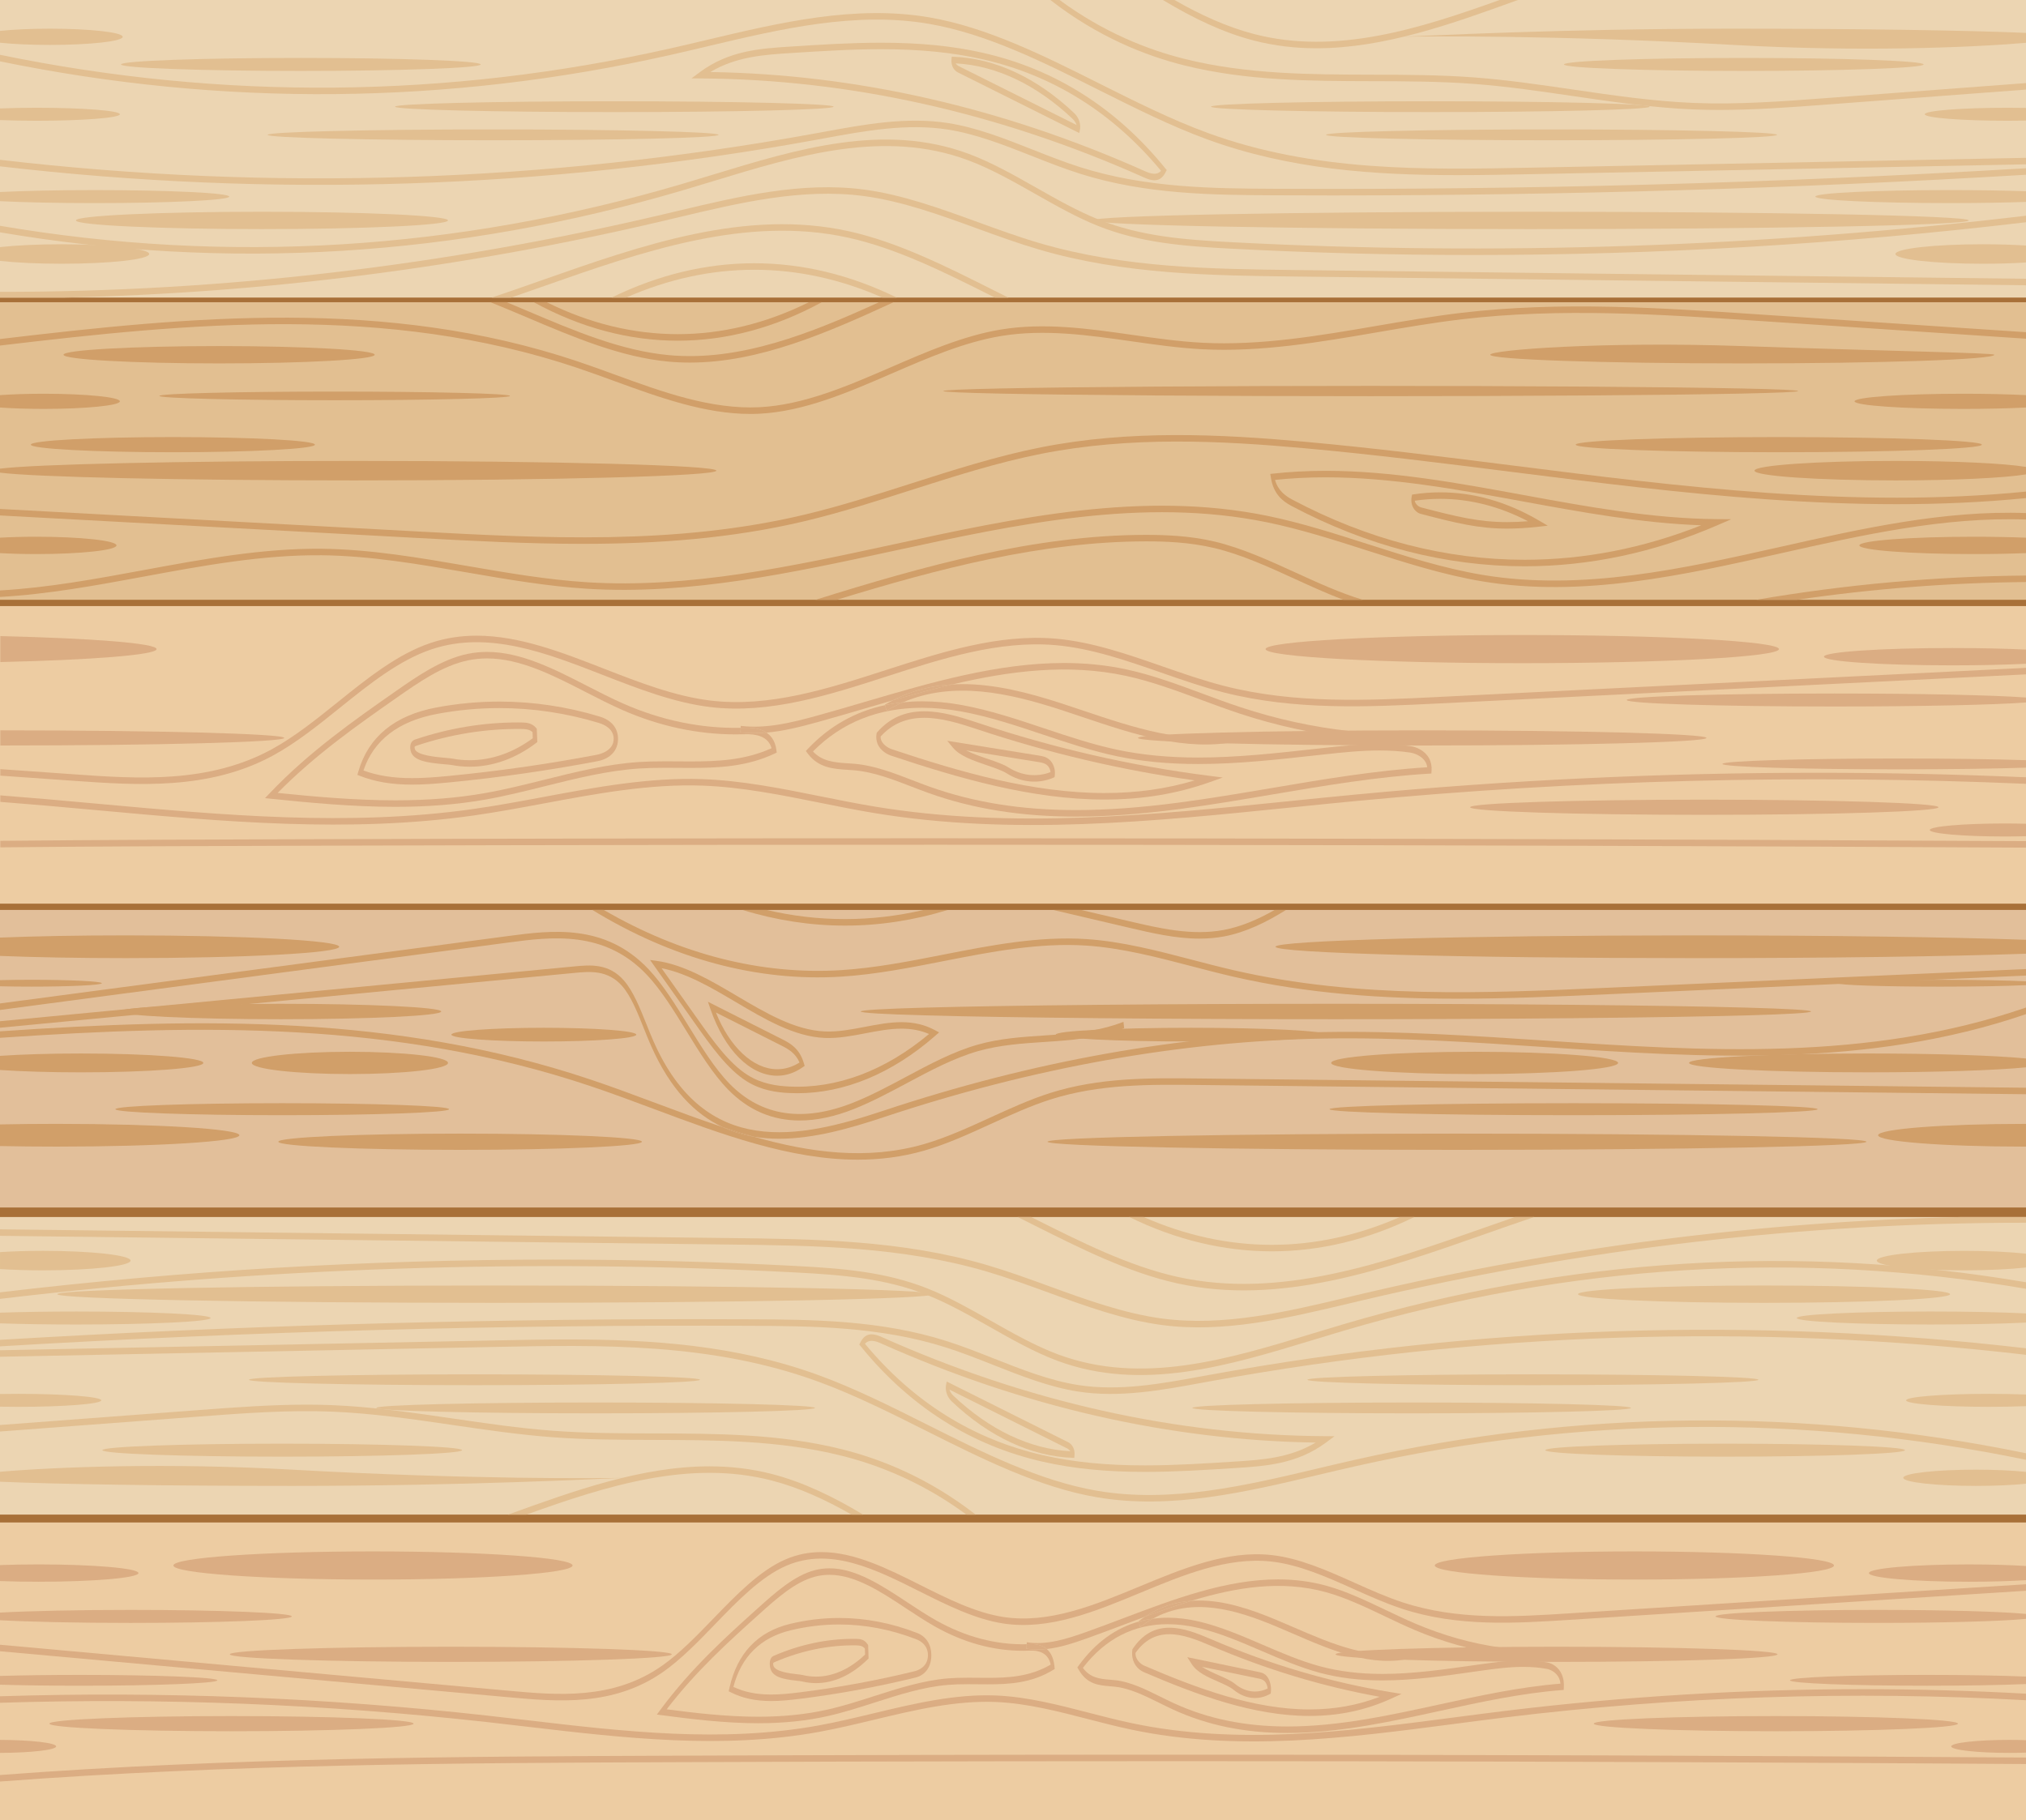 <?xml version="1.0" encoding="UTF-8"?>
<svg id="BACKGROUND" xmlns="http://www.w3.org/2000/svg" viewBox="0 0 2498.02 2244.28">
  <defs>
    <style>
      .cls-1 {
        fill: #edcca2;
      }

      .cls-1, .cls-2, .cls-3, .cls-4, .cls-5, .cls-6, .cls-7 {
        stroke-width: 0px;
      }

      .cls-2 {
        fill: #d19f69;
      }

      .cls-3 {
        fill: #a87038;
      }

      .cls-4 {
        fill: #e2bf9a;
      }

      .cls-5 {
        fill: #dbad83;
      }

      .cls-6 {
        fill: #e2bf91;
      }

      .cls-7 {
        fill: #ecd5b2;
      }
    </style>
  </defs>
  <rect class="cls-3" y="0" width="2498.02" height="2180.22"/>
  <g>
    <g>
      <rect class="cls-6" y="372.66" width="2498.02" height="366.94"/>
      <g>
        <g>
          <path class="cls-2" d="M147.82,494.87c0-5.16-42.01-9.35-93.84-9.35-20.1,0-38.71.63-53.98,1.7v15.29c15.27,1.07,33.88,1.7,53.98,1.7,51.83,0,93.84-4.19,93.84-9.35Z"/>
          <path class="cls-2" d="M462.02,437.43c0-5.9-85.9-10.69-191.86-10.69s-191.86,4.78-191.86,10.69,85.9,10.69,191.86,10.69,191.86-4.78,191.86-10.69Z"/>
          <path class="cls-2" d="M412.66,482.85c-119.4,0-216.18,2.39-216.18,5.34s96.79,5.34,216.18,5.34,216.18-2.39,216.18-5.34-96.79-5.34-216.18-5.34Z"/>
          <path class="cls-2" d="M213.16,538.95c-96.74,0-175.17,4.19-175.17,9.35s78.43,9.35,175.17,9.35,175.17-4.19,175.17-9.35-78.43-9.35-175.17-9.35Z"/>
          <path class="cls-2" d="M143.65,672.53c0-5.9-44.19-10.69-98.71-10.69-16.19,0-31.46.42-44.94,1.17v19.03c13.48.75,28.75,1.17,44.94,1.17,54.52,0,98.71-4.78,98.71-10.69Z"/>
          <path class="cls-2" d="M883.26,580.36c0-6.64-199.8-12.02-446.27-12.02C221.68,568.34,41.99,572.45,0,577.91v4.9c41.99,5.46,221.68,9.57,436.99,9.57,246.47,0,446.27-5.38,446.27-12.02Z"/>
          <path class="cls-2" d="M2286.6,494.87c0,5.16,60.06,9.35,134.15,9.35,28.78,0,55.42-.63,77.27-1.71v-15.28c-21.85-1.08-48.49-1.71-77.27-1.71-74.09,0-134.15,4.19-134.15,9.35Z"/>
          <path class="cls-2" d="M2148.2,448.12c171.63,0,310.99-4.8,310.76-10.69-.09-2.37-139.29-4.71-310.76-10.69-171.59-5.98-310.76,4.78-310.76,10.69s139.13,10.69,310.76,10.69Z"/>
          <ellipse class="cls-2" cx="1690.08" cy="482.18" rx="526.96" ry="6.34"/>
          <path class="cls-2" d="M2443.6,548.3c0-5.16-112.11-9.35-250.41-9.35s-250.41,4.19-250.41,9.35,112.11,9.35,250.41,9.35,250.41-4.19,250.41-9.35Z"/>
          <path class="cls-2" d="M2292.56,672.53c0,5.9,63.17,10.69,141.11,10.69,23.19,0,45.05-.43,64.35-1.18v-19.02c-19.3-.75-41.16-1.18-64.35-1.18-77.93,0-141.11,4.78-141.11,10.69Z"/>
          <path class="cls-2" d="M2163.26,580.36c0,6.64,77.88,12.02,173.96,12.02,72.55,0,134.7-3.07,160.8-7.43v-9.18c-26.1-4.36-88.25-7.43-160.8-7.43-96.07,0-173.96,5.38-173.96,12.02Z"/>
        </g>
        <g>
          <path class="cls-2" d="M718.71,670.61c91.18,0,182.86-6.45,273.37-27.95,43.99-10.45,88.45-24.66,131.44-38.4,52.47-16.77,106.73-34.11,160.5-44.72,110.04-21.72,220.7-16.14,323.89-6.87,85.1,7.64,171.7,18.58,255.45,29.16,208.32,26.31,422.62,53.37,634.65,32.37v-8.02c-211.87,21.02-426.11-6.03-634.38-32.34-83.77-10.58-170.39-21.52-255.53-29.17-103.36-9.27-214.2-14.86-324.51,6.91-53.9,10.64-108.23,28-160.76,44.79-42.95,13.73-87.36,27.92-131.27,38.35-158.97,37.76-321.68,28.99-479.03,20.5L0,627.58v8.02l512.42,27.63c68.01,3.67,137.01,7.39,206.29,7.39Z"/>
          <path class="cls-2" d="M2498.02,709.7c-110.89.97-222.07,10.98-332.56,29.9h50.28c93.9-13.77,188.19-21.06,282.27-21.88v-8.02Z"/>
          <path class="cls-2" d="M397.08,684.69c59.75.67,120.33,11.12,178.92,21.22,48.48,8.36,98.6,17,148.08,20.08,126,7.87,253.85-19.86,377.48-46.66,151.21-32.78,307.55-66.68,460.86-35.24,41.08,8.43,82.57,21.7,122.7,34.54,46.64,14.92,94.88,30.35,142.81,38.29,122.92,20.35,247.92-7.73,368.8-34.88,98.85-22.2,200.45-45.01,301.3-41.4v-8.01c-101.09-3.61-202.81,19.22-301.78,41.45-120.68,27.11-245.47,55.14-367.96,34.86-47.77-7.91-95.92-23.31-142.48-38.21-40.18-12.86-81.74-26.15-122.94-34.6-153.76-31.54-310.34,2.41-461.77,35.24-123.48,26.77-251.17,54.46-376.87,46.62-49.35-3.08-99.42-11.71-147.84-20.06-58.67-10.11-119.34-20.57-179.27-21.25-73.4-.79-148,12.97-220.13,26.32C118.72,713.77,59.39,724.73,0,728.08v8.01c59.55-3.35,119.01-14.32,177.38-25.12,72.02-13.33,146.51-27.06,219.7-26.28Z"/>
          <path class="cls-2" d="M711.08,453.41c15.51,5.2,31.3,10.96,46.56,16.52,54.68,19.93,111.11,40.5,167.58,40.5,3.8,0,7.59-.09,11.39-.29,55.05-2.79,109.69-26.49,162.54-49.41,44.05-19.1,89.6-38.86,135.14-46.39,53.39-8.82,107.88-1.05,160.59,6.47,28.75,4.1,58.48,8.35,87.76,9.86,71.82,3.73,144.59-8.76,214.96-20.83,34.37-5.9,69.91-11.99,104.89-16.13,121.14-14.3,244.48-6.09,363.77,1.85l331.77,22.09v-8.02l-331.62-22.08c-119.39-7.95-242.83-16.16-364.17-1.84-35.03,4.14-70.6,10.24-105,16.14-70.25,12.05-142.89,24.51-214.47,20.81-29.18-1.51-58.86-5.75-87.56-9.84-52.87-7.54-107.53-15.34-161.25-6.46-45.82,7.57-91.51,27.39-135.7,46.55-52.65,22.83-107.1,46.45-161.73,49.21-59.83,3.01-119.94-18.88-178.09-40.08-15.28-5.57-31.08-11.33-46.62-16.54C476.29,366.5,234.69,390.22,0,418.07v8.03c234.53-27.83,475.95-51.57,711.08,27.31Z"/>
          <path class="cls-2" d="M1497.93,667.89c-31.26-7.46-62.14-8.33-85.58-8.34-136.62.2-273.41,38.35-406.75,80.05h26.19c125.08-38.44,252.95-71.85,380.57-72.04,23.24-.06,54.03.87,85.06,8.28,33.31,7.95,66.89,23.3,99.36,38.15,19.65,8.98,39.53,18.07,59.57,25.61h23.88c-27.78-8.41-55.35-21-82.49-33.41-32.59-14.89-66.28-30.3-99.81-38.3Z"/>
          <path class="cls-2" d="M1592.66,624.02c93.1,49.27,189.75,74.25,287.27,74.25h.02c79.88,0,159.53-16.9,236.72-50.24l17.98-7.76-18.43-.15c-79.46-.66-160.11-15.46-238.11-29.77-79.78-14.64-162.29-29.78-243.53-29.78-22.64,0-44.74,1.19-65.68,3.53l-2.67.3.8,4.9c3.32,20.4,14.82,29,25.63,34.72ZM1634.59,588.58c81.05,0,163.45,15.12,243.14,29.74,72.02,13.22,146.29,26.84,219.89,29.4-71.21,28.23-144.33,42.53-217.67,42.53h-.02c-97.15,0-193.43-24.89-286.16-73.96-8.72-4.62-17.92-11.14-21.68-24.51,19.98-2.12,40.99-3.2,62.5-3.2Z"/>
          <path class="cls-2" d="M1751.61,633.62c44.64,11.63,71.61,18.21,106.83,18.21h0c11.78,0,24.29-.76,38.27-2.31l11.68-1.3-11.19-6.54c-39.29-22.95-80.11-34.58-121.33-34.58-11.15,0-22.42.87-33.5,2.6l-1.28.2-.48,2.29c-.74,3.5-.61,7.06.37,10.3,1.89,6.26,6.7,10.1,10.63,11.12ZM1775.87,615.12c36.63,0,72.93,9.28,108.11,27.6-9.03.73-17.46,1.09-25.54,1.09h0c-34.95,0-61.8-6.55-106.27-18.14-3.29-.86-6.62-4.02-7.58-7.2-.11-.35-.18-.69-.23-1.03,10.43-1.54,21.02-2.32,31.51-2.32Z"/>
          <path class="cls-2" d="M824.21,445.9c8.79.81,17.56,1.2,26.33,1.2,85.35,0,169.47-36.71,251.25-74.44h-17.96c-84.58,38.55-171.52,73.38-259.42,65.24-58.42-5.4-116.68-30.12-173.02-54.02-8.82-3.74-17.72-7.5-26.65-11.21h-20.06c15.4,6.16,30.7,12.63,45.81,19.04,56.51,23.98,114.94,48.77,173.72,54.2Z"/>
          <path class="cls-2" d="M1013.22,372.66h-15.89c-105.7,52.44-217.45,52.6-323.28,0h-15.93c57.89,31.64,117.72,47.44,177.54,47.44s119.7-15.88,177.56-47.44Z"/>
        </g>
      </g>
    </g>
    <g>
      <rect class="cls-7" y="0" width="2498.02" height="366.94"/>
      <g>
        <path class="cls-6" d="M592.7,79.45c0-4.43-99.28-8.01-221.75-8.01s-221.75,3.59-221.75,8.01,99.28,8.01,221.75,8.01,221.75-3.59,221.75-8.01Z"/>
        <path class="cls-6" d="M757.44,124.87c-149.34,0-270.4,2.99-270.4,6.68s121.06,6.68,270.4,6.68,270.4-2.99,270.4-6.68-121.06-6.68-270.4-6.68Z"/>
        <path class="cls-6" d="M147.82,140.89c0-4.43-45.75-8.01-102.18-8.01-16.41,0-31.9.3-45.63.84v14.34c13.74.54,29.23.84,45.63.84,56.43,0,102.18-3.59,102.18-8.01Z"/>
        <path class="cls-6" d="M282.67,242.41c0-4.43-74.07-8.01-165.44-8.01C71.42,234.4,29.96,235.3,0,236.76v11.31c29.96,1.46,71.42,2.36,117.23,2.36,91.37,0,165.44-3.59,165.44-8.01Z"/>
        <path class="cls-6" d="M183.96,313.21c0-6.64-48.24-12.02-107.74-12.02-29.77,0-56.72,1.35-76.22,3.52v16.99c19.5,2.18,46.45,3.52,76.22,3.52,59.51,0,107.74-5.38,107.74-12.02Z"/>
        <path class="cls-6" d="M322.99,261.11c-126.69,0-229.39,4.78-229.39,10.69s102.7,10.69,229.39,10.69,229.39-4.78,229.39-10.69-102.7-10.69-229.39-10.69Z"/>
        <path class="cls-6" d="M329.94,166.27c0,3.69,124.49,6.68,278.05,6.68s278.05-2.99,278.05-6.68-124.49-6.68-278.05-6.68-278.05,2.99-278.05,6.68Z"/>
        <path class="cls-6" d="M151.29,45.39c0-5.53-40.15-10.02-89.67-10.02C37.75,35.37,16.07,36.41,0,38.11v14.55c16.07,1.7,37.75,2.74,61.62,2.74,49.52,0,89.67-4.49,89.67-10.02Z"/>
        <path class="cls-6" d="M2150.05,87.46c122.47,0,221.75-3.59,221.75-8.01s-99.28-8.01-221.75-8.01-221.75,3.59-221.75,8.01,99.28,8.01,221.75,8.01Z"/>
        <path class="cls-6" d="M1763.56,138.22c149.34,0,270.4-2.99,270.4-6.68s-121.06-6.68-270.4-6.68-270.4,2.99-270.4,6.68,121.06,6.68,270.4,6.68Z"/>
        <path class="cls-6" d="M2373.19,140.89c0,4.43,45.75,8.01,102.18,8.01,7.79,0,15.36-.07,22.65-.2v-15.63c-7.29-.13-14.86-.2-22.65-.2-56.43,0-102.18,3.59-102.18,8.01Z"/>
        <path class="cls-6" d="M2238.33,242.41c0,4.43,74.07,8.01,165.44,8.01,35.03,0,67.5-.53,94.25-1.43v-13.17c-26.75-.9-59.21-1.43-94.25-1.43-91.37,0-165.44,3.59-165.44,8.01Z"/>
        <path class="cls-6" d="M2337.04,313.21c0,6.64,48.24,12.02,107.74,12.02,19.37,0,37.53-.57,53.23-1.57v-20.9c-15.71-1-33.86-1.57-53.23-1.57-59.51,0-107.74,5.38-107.74,12.02Z"/>
        <path class="cls-6" d="M1887.29,261.11c-298.3,0-540.11,4.78-540.11,10.69s241.82,10.69,540.11,10.69,540.11-4.78,540.11-10.69-241.82-10.69-540.11-10.69Z"/>
        <path class="cls-6" d="M1634.96,166.27c0,3.69,124.49,6.68,278.05,6.68s278.05-2.99,278.05-6.68-124.49-6.68-278.05-6.68-278.05,2.99-278.05,6.68Z"/>
        <path class="cls-6" d="M1725.92,45.39c.71,0,1.91-.04,3.52-.09-3.02.06-4.26.1-3.52.09Z"/>
        <path class="cls-6" d="M1729.44,45.29c26.15-.49,188.32-2.29,408.04,10.11,154.18,8.7,290.1,3.39,360.53-2.6v-12.25c-70.09-3.09-205.26-5.18-360.53-5.18-215.06,0-379.73,8.92-408.04,9.93Z"/>
      </g>
      <g>
        <path class="cls-6" d="M826.13,67.86c15.59-3.51,31.46-7.27,46.8-10.91,89.38-21.19,181.81-43.1,272.55-27.54,71.07,12.19,141.47,47.49,209.54,81.63,43.6,21.86,88.68,44.47,133.62,60.88,101.78,37.16,206.08,44.03,308.92,44.03,30.44,0,60.76-.6,90.84-1.2l609.62-12.12v-8.02l-609.66,12.12c-131.48,2.61-267.44,5.32-398.93-42.69-44.81-16.36-89.82-38.93-133.35-60.76-68.24-34.22-138.81-69.61-210.23-81.86-91.18-15.64-183.83,6.33-273.43,27.57-15.34,3.64-31.2,7.4-46.78,10.9C551.74,121.53,274.2,124.05,0,67.57v8.06c274.37,56.44,552.07,53.89,826.13-7.77Z"/>
        <path class="cls-6" d="M1691.22,100.09c41.42.11,84.25.22,126.27,3.39,40.63,3.07,81.88,9.1,121.77,14.94,48.88,7.15,99.43,14.55,149.3,16.55,10.4.42,20.82.6,31.26.6,44.15,0,88.53-3.33,131.72-6.58l246.48-18.53v-8.02l-246.64,18.54c-53.34,4.01-108.5,8.14-162.73,5.97-49.75-2-100.24-9.39-149.07-16.53-39.93-5.84-81.22-11.88-121.93-14.95-42.09-3.18-84.97-3.29-126.42-3.39-75.77-.19-154.13-.39-230.42-19.37-45.9-11.42-100.32-32.93-154.35-72.7h-11.37c57.61,44.87,116.22,68.47,165.19,80.65,76.55,19.04,155.04,19.24,230.95,19.44Z"/>
        <path class="cls-6" d="M1623.26,59.51c83.35,0,166.85-29.98,248.27-59.51h-22.58c-99.45,35.71-201.66,68.07-302.33,42.07-33.43-8.63-66.24-23.61-98.52-42.07h-14.28c36.66,22.08,74.02,40.14,112.24,50.01,25.67,6.63,51.43,9.5,77.2,9.5Z"/>
        <path class="cls-6" d="M836.71,267.91c74.82-17.81,152.18-36.22,228.3-26.17,46.91,6.2,93.99,23.33,139.52,39.9,24.98,9.09,50.81,18.49,76.35,26,104.91,30.83,212.63,32.12,316.81,33.36l900.33,10.77v-8.01l-900.31-10.77c-104.03-1.24-211.59-2.53-316.2-33.27-25.47-7.48-51.27-16.87-76.21-25.95-45.65-16.61-92.85-33.8-140.01-40.02-76.51-10.1-154.08,8.36-229.09,26.21-6.57,1.56-13.13,3.12-19.69,4.67C546.44,328.16,272.83,360.01,0,359.88v7.07h79.71c246.53-5.5,493.38-36.98,737.3-94.36,6.56-1.54,13.13-3.11,19.7-4.67Z"/>
        <path class="cls-6" d="M1006.54,172.35l9.8-1.8c49.96-9.18,101.63-18.67,152.26-10.8,34.97,5.44,70.01,19.28,103.89,32.66,19.21,7.59,39.08,15.43,58.76,21.68,81.6,25.92,165.83,26.35,240.14,26.72,23.82.12,47.65.18,71.52.18,284.12,0,571.09-8.58,855.13-25.51v-8.02c-307.88,18.35-619.2,26.89-926.63,25.33-74.15-.38-158.2-.8-239.47-26.62-19.6-6.22-39.42-14.05-58.6-21.63-34.01-13.43-69.17-27.32-104.4-32.79-51-7.93-102.85,1.59-152.99,10.8l-9.79,1.79C672.57,225.18,334.94,236.08,0,197.07v8.03c335.07,39,672.83,28.09,1006.54-32.74Z"/>
        <path class="cls-6" d="M1410.68,218.88c3.78,1.69,8.23,3.41,12.6,3.41,5.73,0,10.1-2.95,13.38-9.03l1.9-3.53-2.23-2.73c-60.29-74.05-135.71-121.77-224.17-141.82-37.62-8.53-77.62-12.51-125.86-12.51-37.42,0-74.97,2.4-111.28,4.73-37.46,2.4-76.2,4.88-112.11,31.56l-10.34,7.68,11.08.06c183.87,1.08,367.92,42.18,547.02,122.17ZM975.16,65.41c36.28-2.32,73.79-4.73,111.14-4.73,48.07,0,87.91,3.96,125.37,12.45,86.59,19.64,160.54,65.9,219.88,137.54-2.19,2.42-4.92,3.6-8.28,3.6-3.94,0-8.1-1.62-11.65-3.2-175.46-78.37-355.65-119.47-535.8-122.25,32.04-19.1,66.19-21.29,99.34-23.41Z"/>
        <path class="cls-6" d="M1324.54,139.55c-46.18-43.72-97.8-67.78-149.28-69.56l-1.82-.06-.28,3.45c-.59,7.2,2.47,13.21,8.19,16.06l149.31,74.59.72-3.12c1.71-7.43-.98-15.81-6.84-21.35ZM1182.4,81.68c-1.26-.63-3.02-1.87-4.12-3.54,49.84,2.6,99.71,26.28,144.42,68.61,1.71,1.62,3.85,4.48,4.67,7.36l-144.97-72.42Z"/>
        <path class="cls-6" d="M1046.52,285.14c-126.78-28.03-255.14,17.08-379.26,60.7-20.05,7.05-40.45,14.21-60.92,21.1h23.83c12.7-4.39,25.34-8.82,37.84-13.22,123.82-43.52,251.87-88.52,378.03-60.62,60.16,13.3,119.95,43.35,177.78,72.41.95.48,1.9.96,2.85,1.43h16.53c-6.13-3.06-12.24-6.13-18.33-9.19-57.97-29.13-117.9-59.25-178.36-72.62Z"/>
        <path class="cls-6" d="M754.12,366.94h17.84c103.9-45.69,211.96-45.78,316.02,0h17.69c-115.42-56.46-236.32-56.39-351.55,0Z"/>
        <path class="cls-6" d="M841.89,234.66c12.59-3.71,25.21-7.56,37.86-11.41,103.47-31.53,210.47-64.13,313.69-25.73,28.09,10.45,56.05,26.3,83.1,41.63,25.27,14.32,51.39,29.13,77.65,39.57,51.8,20.59,104.54,24.81,163.17,27.89,99.42,5.22,199.16,7.82,299.08,7.82,227.31,0,455.4-13.53,681.58-40.39v-8.04c-325.56,38.68-655.02,49.69-980.55,32.6-58.42-3.07-110.97-7.27-162.44-27.73-26.09-10.37-52.13-25.13-77.31-39.41-27.14-15.38-55.2-31.29-83.49-41.81-103.94-38.66-211.31-5.95-315.14,25.69-12.64,3.85-25.25,7.69-37.84,11.41C562.75,308.87,280.34,326.13,0,278.43v8.04c280.56,47.69,563.17,30.39,841.89-51.81Z"/>
      </g>
    </g>
    <g>
      <rect class="cls-4" y="1122.02" width="2498.02" height="366.94"/>
      <g>
        <g>
          <ellipse class="cls-2" cx="1647.12" cy="1247.27" rx="585.87" ry="9.51"/>
          <path class="cls-2" d="M2082.53,1310.67c0,6.42,98.77,11.62,220.62,11.62,84.44,0,157.79-2.5,194.87-6.17v-10.91c-37.08-3.67-110.43-6.17-194.87-6.17-121.84,0-220.62,5.2-220.62,11.62Z"/>
          <path class="cls-2" d="M1639.27,1367.74c0,4.09,134.73,7.4,300.93,7.4s300.93-3.31,300.93-7.4-134.73-7.4-300.93-7.4-300.93,3.31-300.93,7.4Z"/>
          <ellipse class="cls-2" cx="1818.2" cy="1310.67" rx="176.9" ry="13.74"/>
          <g>
            <ellipse class="cls-2" cx="345.93" cy="1247.27" rx="198.11" ry="9.51"/>
            <path class="cls-2" d="M250.7,1310.67c0-6.42-67.53-11.62-150.84-11.62-38.3,0-73.25,1.1-99.85,2.92v17.42c26.6,1.81,61.55,2.91,99.85,2.91,83.31,0,150.84-5.2,150.84-11.62Z"/>
            <path class="cls-2" d="M553.77,1367.74c0-4.09-92.12-7.4-205.76-7.4s-205.76,3.31-205.76,7.4,92.12,7.4,205.76,7.4,205.76-3.31,205.76-7.4Z"/>
            <ellipse class="cls-2" cx="431.43" cy="1310.67" rx="120.95" ry="13.74"/>
            <path class="cls-2" d="M125.57,1212.39c0-2.33-38.9-4.23-86.89-4.23-13.9,0-27.03.16-38.68.44v7.57c11.65.28,24.78.44,38.68.44,47.99,0,86.89-1.89,86.89-4.23Z"/>
            <path class="cls-2" d="M670.55,1284.25c62.96,0,114-3.78,114-8.45s-51.04-8.45-114-8.45-114,3.79-114,8.45,51.04,8.45,114,8.45Z"/>
            <path class="cls-2" d="M418.22,1167.43c0-7.75-117.64-14.03-262.76-14.03-58.18,0-111.93,1.01-155.46,2.72v22.61c43.54,1.71,97.29,2.72,155.46,2.72,145.12,0,262.76-6.28,262.76-14.03Z"/>
            <path class="cls-2" d="M295.18,1399.85c0-7.75-100.84-14.03-225.22-14.03-24.43,0-47.94.24-69.96.69v26.67c22.02.45,45.54.69,69.96.69,124.39,0,225.22-6.28,225.22-14.03Z"/>
            <path class="cls-2" d="M567.33,1397.84c-123.81,0-224.18,4.49-224.18,10.02s100.37,10.02,224.18,10.02,224.18-4.49,224.18-10.02-100.37-10.02-224.18-10.02Z"/>
          </g>
          <path class="cls-2" d="M2265.53,1212.39c0,2.33,56.9,4.23,127.08,4.23,43.88,0,82.57-.74,105.4-1.86v-4.72c-22.83-1.13-61.52-1.86-105.4-1.86-70.19,0-127.08,1.89-127.08,4.23Z"/>
          <path class="cls-2" d="M1301.73,1275.8c0,4.67,74.65,8.45,166.73,8.45s166.73-3.78,166.73-8.45-74.65-8.45-166.73-8.45-166.73,3.79-166.73,8.45Z"/>
          <path class="cls-2" d="M1572.67,1167.43c0,7.75,231.34,14.03,516.72,14.03,166.23,0,314.11-2.13,408.63-5.44v-17.17c-94.52-3.31-242.39-5.44-408.63-5.44-285.38,0-516.72,6.28-516.72,14.03Z"/>
          <path class="cls-2" d="M2315.67,1399.85c0,7.75,80.72,14.03,180.29,14.03.69,0,1.36,0,2.05,0v-28.04c-.69,0-1.36,0-2.05,0-99.57,0-180.29,6.28-180.29,14.03Z"/>
          <path class="cls-2" d="M1291.57,1407.86c0,5.53,226.04,10.02,504.88,10.02s504.88-4.49,504.88-10.02-226.04-10.02-504.88-10.02-504.88,4.49-504.88,10.02Z"/>
        </g>
        <g>
          <path class="cls-2" d="M727.88,1339.21c26.37,8.84,53.27,18.89,79.29,28.61,82.17,30.69,166.44,62.17,250.4,62.17,27.34,0,54.65-3.34,81.83-11.13,27.72-7.94,55.41-20.61,82.19-32.86,24.14-11.04,49.1-22.45,73.94-30.34,60.34-19.15,122.51-18.46,182.64-17.78l1019.84,11.4v-8.01l-1019.82-11.4c-60.31-.68-122.66-1.37-183.35,17.89-24.99,7.93-50.02,19.38-74.23,30.45-26.7,12.21-54.3,24.83-81.84,32.73-69.4,19.89-139.71,10.51-209.43-9.3-13.24-2.25-26.14-6.1-38.54-11.91-27.79-9.21-55.44-19.54-82.85-29.78-26.03-9.72-52.95-19.78-79.36-28.63C488.84,1250.92,246.9,1254.85,0,1271.71v8.02c246.71-16.84,488.46-20.79,727.88,59.48Z"/>
          <path class="cls-2" d="M767.31,1216.12c10.73,12.44,18.7,32.38,26.41,51.65,2.89,7.23,5.88,14.71,9,21.75,23.62,53.4,54,84.22,88.1,100.2,12.82,4.25,25.67,8.26,38.54,11.91,10.23,1.74,20.65,2.54,31.23,2.54,42.16,0,86.54-12.44,128.88-26.54,184.41-61.39,367.45-94.03,544.02-97.02,90.2-1.51,182.24,4.58,271.24,10.5,195.68,13,397.84,26.4,593.3-40.58v-8.15c-195.25,67.12-397.44,53.72-593.15,40.73-89.05-5.92-181.14-12.02-271.42-10.5-176.8,2.99-360.06,35.67-544.7,97.14-103.35,34.41-218.97,59.01-282.85-85.41-3.05-6.89-6-14.29-8.87-21.45-7.94-19.86-16.16-40.4-27.56-53.63-18.67-21.66-42.11-19.42-60.95-17.62L0,1259.26v8.03l708.72-67.64c18.27-1.74,41.01-3.91,58.59,16.48Z"/>
          <path class="cls-2" d="M929.35,1401.63c-12.87-3.66-25.72-7.66-38.54-11.91,12.4,5.81,25.3,9.66,38.54,11.91Z"/>
          <path class="cls-2" d="M797.7,1202.18c17.62,18.69,33.4,44.35,48.65,69.17,16.01,26.06,32.57,53,51.44,72.25,24.85,25.36,54.4,38.07,88.3,38.07,20.76,0,43.17-4.77,67.12-14.31,21.83-8.7,43.66-20.37,64.77-31.65,28.71-15.35,58.39-31.22,88.28-39.68,26.76-7.58,54.38-9.4,81.09-11.17,32.55-2.16,66.21-4.38,98.7-17.01l-.83-7.86c-32.16,12.5-65.64,14.72-98.02,16.86-26.82,1.78-54.56,3.61-81.55,11.25-30.15,8.54-59.96,24.47-88.79,39.89-21.05,11.25-42.81,22.89-64.5,31.53-62.08,24.74-113.43,17-152.62-22.98-18.47-18.85-34.86-45.51-50.7-71.29-15.41-25.07-31.34-50.99-49.33-70.07-53.57-56.82-119.99-48.01-173.35-40.94L0,1237.33v8.04l626.65-83.13c52.82-7,118.55-15.72,171.05,39.96Z"/>
          <path class="cls-2" d="M1111.53,1260.42c-14.9,0-30.19,2.93-44.98,5.77-16.28,3.13-33.12,6.37-49.51,5.68-36.98-1.52-73.28-22.99-108.38-43.76-32.34-19.13-65.78-38.91-99.98-43.41l-7.16-.94,55.32,78.13c19.65,27.75,39.96,56.44,63.79,71.39,18.25,11.45,37.34,13.76,51.94,14.5,3.53.18,7.06.27,10.59.27h0c58.1,0,116.73-24.36,169.54-70.44l5.21-4.55-5.52-2.96c-12.14-6.51-25.51-9.67-40.88-9.67ZM972.68,1339.76c-14.32-.72-33.02-2.97-50.76-14.1-23.19-14.55-43.24-42.86-62.62-70.23l-43.57-61.53c31.2,6.09,61.92,24.25,91.7,41.87,35.38,20.92,71.96,42.57,109.52,44.11,16.64.68,33.61-2.57,50.01-5.72,14.69-2.82,29.87-5.73,44.56-5.73,12.57,0,23.74,2.16,33.96,6.57-54.03,45.25-113.83,67.74-172.8,64.76Z"/>
          <path class="cls-2" d="M965.19,1281.87l-92.31-46.59,3.01,8.75c17.51,50.85,49.08,82.43,82.38,82.44h0c11,0,21.6-3.54,31.52-10.52l2.37-1.67-1.3-4.16c-5.24-16.76-15.56-23.14-25.68-28.25ZM958.29,1318.46h0c-29.44,0-58.48-27.15-75.59-69.94l81.45,41.11c8.34,4.21,16.8,9.28,21.65,20.53-8.7,5.51-17.94,8.3-27.5,8.3Z"/>
          <path class="cls-2" d="M1037.12,1204.29c42.19-2.63,84.93-11.02,126.25-19.14,57.68-11.33,117.32-23.03,176.11-19.15,43.47,2.88,87.37,14.35,129.82,25.44,16.98,4.44,34.53,9.02,51.83,13,91.44,21.03,184.08,27.05,276.12,27.05,62.61,0,124.96-2.79,186.45-5.54l514.31-23v-8.02l-514.41,23c-151.73,6.79-308.63,13.81-461.98-21.46-17.26-3.97-34.8-8.55-51.76-12.98-42.56-11.12-86.56-22.62-130.24-25.5-59.09-3.91-118.87,7.83-176.68,19.18-41.25,8.1-83.91,16.48-125.96,19.1-98.39,6.1-198.02-19.4-292.58-74.26h-14.09c98.82,60.41,203.51,88.7,306.8,82.27Z"/>
          <path class="cls-2" d="M1168.66,1122.02h-29.89c-64.21,15.03-129.53,15.09-193.66,0h-29.66c41.73,12.87,84.1,19.34,126.5,19.34s84.88-6.5,126.71-19.34Z"/>
          <path class="cls-2" d="M1479.01,1157.39c10.08,0,20.17-.8,30.23-2.69,26.13-4.9,51.73-17.18,76.41-32.68h-14.01c-20.46,11.68-41.48,20.7-62.8,24.7-39.14,7.34-78.87-1.96-117.3-10.96l-58.65-13.74h-34.44l92.59,21.7c28.83,6.75,58.38,13.68,87.97,13.68Z"/>
        </g>
      </g>
    </g>
    <g>
      <rect class="cls-1" x="0" y="747.34" width="2498.02" height="366.94"/>
      <g>
        <g>
          <path class="cls-5" d="M2379.42,1023.46c0,4.43,41.23,8.01,92.09,8.01,9.22,0,18.11-.12,26.51-.34v-15.35c-8.4-.22-17.29-.34-26.51-.34-50.86,0-92.09,3.59-92.09,8.01Z"/>
          <path class="cls-5" d="M2123.71,941.98c0,3.69,97.27,6.68,217.26,6.68,61.78,0,117.48-.79,157.04-2.07v-9.22c-39.56-1.27-95.27-2.07-157.04-2.07-119.99,0-217.26,2.99-217.26,6.68Z"/>
          <path class="cls-5" d="M1812.57,995.41c0,5.16,129.29,9.35,288.79,9.35s288.79-4.19,288.79-9.35-129.29-9.35-288.79-9.35-288.79,4.19-288.79,9.35Z"/>
          <path class="cls-5" d="M2005.69,863.17c0,4.43,114.48,8.01,255.71,8.01,106.86,0,198.39-2.05,236.62-4.97v-6.09c-38.23-2.92-129.76-4.97-236.62-4.97-141.22,0-255.71,3.59-255.71,8.01Z"/>
          <path class="cls-5" d="M1753.56,919.27c193.56,0,350.48-4.19,350.48-9.35s-156.91-9.35-350.48-9.35-350.48,4.19-350.48,9.35,156.91,9.35,350.48,9.35Z"/>
          <path class="cls-5" d="M2248.88,809.74c0,5.9,70.85,10.69,158.25,10.69,33.83,0,65.16-.72,90.88-1.94v-17.49c-25.72-1.22-57.05-1.94-90.88-1.94-87.4,0-158.25,4.78-158.25,10.69Z"/>
          <ellipse class="cls-5" cx="1876.95" cy="800.39" rx="316.5" ry="17.36"/>
          <path class="cls-5" d="M.4,900.57v18.7c193.35,0,350.02-4.19,350.02-9.35s-156.67-9.34-350.02-9.35Z"/>
          <path class="cls-5" d="M.4,784.4v31.97c113.25-2.64,192.66-8.81,192.66-15.99s-79.41-13.34-192.66-15.99Z"/>
        </g>
        <g>
          <path class="cls-5" d="M1151.1,1033.66c-268.22,0-536.1.42-802.61,1.26-112.23.35-228.73.73-348.1,1.92v8.01c119.38-1.19,235.87-1.56,348.11-1.92,713.14-2.25,1435.91-1.48,2149.51,2.28v-8.01c-446.93-2.35-897.39-3.54-1346.91-3.54Z"/>
          <path class="cls-5" d="M2239.84,952.89c-190.01,0-380.12,8.97-568.76,26.9-27.06,2.57-54.59,5.37-81.21,8.08-168.05,17.09-341.81,34.78-511.45,6.7-22.32-3.69-44.99-8.25-66.91-12.66-47.57-9.57-96.77-19.46-145.61-21.18-65.45-2.29-131.51,10.02-195.39,21.93-28.51,5.32-57.98,10.81-87,14.93-153.17,21.75-309.78,7.48-461.23-6.33-21.77-1.98-43.52-3.97-65.27-5.85-18.85-1.63-37.73-3.16-56.62-4.64v8.02c18.78,1.47,37.56,2.99,56.31,4.61,21.74,1.88,43.49,3.86,65.25,5.85,151.66,13.82,308.48,28.12,462.06,6.31,29.09-4.13,58.61-9.64,87.16-14.96,63.69-11.88,129.54-24.15,194.6-21.87,48.54,1.71,97.59,11.57,145.02,21.11,21.95,4.42,44.65,8.98,67.03,12.69,170.11,28.15,344.12,10.45,512.4-6.67,26.62-2.71,54.15-5.51,81.19-8.08,274.03-26.05,551.12-33.09,826.59-21.26v-8.06c-85.95-3.69-172.05-5.58-258.18-5.58Z"/>
          <path class="cls-5" d="M1774.19,859.4c-87.11,4.32-177.19,8.78-264.58-13.52-25.76-6.57-51.74-15.61-76.87-24.36-42.61-14.82-86.67-30.15-131.13-33.99-70.52-6.09-141.13,16.7-209.41,38.73-70.63,22.8-143.68,46.37-216.17,37.6-44.12-5.33-88.62-22.67-131.66-39.44-51.41-20.03-104.11-40.57-156.7-40.57-18.94,0-37.86,2.66-56.7,8.97-40.79,13.66-78.21,43.75-114.4,72.85-26.35,21.19-53.59,43.1-81.91,58.48-77.85,42.28-165.47,36.12-242.77,30.69L.4,948.41v8.02l91.25,6.42c77.8,5.47,165.99,11.67,244.85-31.16,28.69-15.58,56.11-37.63,82.62-58.95,35.87-28.85,72.95-58.67,113.03-72.09,69.89-23.4,141.56,4.52,210.87,31.53,43.26,16.85,87.99,34.29,132.58,39.67,73.28,8.85,146.72-14.84,217.73-37.76,67.93-21.92,138.17-44.57,207.97-38.57,44,3.8,87.83,19.05,130.22,33.8,25.2,8.77,51.26,17.84,77.18,24.45,87.93,22.44,178.28,17.96,265.66,13.63l723.65-35.86v-8.02l-723.83,35.86Z"/>
          <path class="cls-5" d="M912.95,903.07l.3-5.59c-48.71.91-97.25-9.04-143.96-29.53-15.21-6.66-30.69-14.62-45.67-22.31-39.98-20.53-81.31-41.76-123.12-41.76-7.95,0-15.82.77-23.4,2.3-32.61,6.57-63.73,28.34-91.19,47.56-48.99,34.27-104.52,73.11-152.96,123.94l-6.19,6.5,7.55.78c46.43,4.81,100.39,9.94,153.12,9.94,40.44,0,76.74-2.92,110.97-8.94,24.61-4.32,49.46-10.52,73.49-16.52,37.99-9.48,77.27-19.28,116.29-21.81,9.16-.59,19.06-.86,32.09-.86,5.17,0,10.34.04,15.52.08,5.18.04,10.36.08,15.53.08,33.73,0,69.55-1.38,104.09-17.85l2.28-1.09-.46-3.51c-1.26-9.49-5.41-16.56-12.21-21.12-10.66.92-21.33.96-32.06-.3ZM951.28,922.62c-33.05,15.03-67.48,16.31-99.97,16.31-5.17,0-10.34-.04-15.51-.08-5.18-.04-10.36-.08-15.54-.08-13.11,0-23.08.27-32.32.86-39.35,2.55-78.8,12.39-116.94,21.91-23.97,5.98-48.75,12.16-73.23,16.46-34.02,5.98-70.11,8.88-110.34,8.88-49.7,0-100.54-4.58-145.11-9.14,46.55-47.28,99.19-84.1,145.87-116.75,28.44-19.89,57.84-40.46,89.64-46.87,7.34-1.48,14.97-2.23,22.68-2.23,40.91,0,81.81,21.01,121.37,41.33,15.03,7.72,30.58,15.7,45.9,22.42,45.31,19.86,92.25,29.93,139.53,29.93,3.84,0,7.68-.07,11.52-.2,12.3-.4,28.4,2.07,32.46,17.23Z"/>
          <path class="cls-5" d="M739.43,883.58c-40.52-12.26-82.11-18.47-123.62-18.47h0c-25.96,0-52.13,2.45-77.78,7.28-51.42,9.69-83.77,36.21-96.14,78.81l-1.24,4.29,3.02,1.19c18.86,7.39,39.35,10.83,64.48,10.83,14.47,0,28.82-1.1,45.9-2.75,60.76-5.87,122.18-14.66,182.57-26.12,16.22-3.08,25.71-13.64,25.39-28.23-.29-12.97-8.31-22.5-22.58-26.82ZM735.94,930.69c-60.28,11.45-121.59,20.22-182.24,26.08-16.98,1.64-31.23,2.73-45.56,2.73-23.28,0-42.45-2.99-60-9.39,12.5-37.32,42.94-60.79,90.55-69.76,25.43-4.79,51.38-7.22,77.11-7.22,41.16,0,82.39,6.16,122.56,18.31,6.71,2.03,18.01,7.23,18.28,19.23.34,15.24-17.18,19.35-20.7,20.01Z"/>
          <path class="cls-5" d="M660.85,897.46c-5.06-5.93-11.61-6.5-17.89-6.58-1.56-.02-3.12-.03-4.68-.03h0c-42.24,0-84.56,6.99-125.78,20.79-1.52.51-4.69,1.57-6.08,5.73-.79,2.36-.82,5.22-.09,8.49,2.73,12.25,20.55,14.74,41.81,16.56,3.76.32,7,.6,8.93.96,7.27,1.37,14.71,2.06,22.11,2.06,28.41,0,56.68-10.1,81.75-29.21l1.57-1.19-.68-16.47-.95-1.11ZM579.17,937.43c-7.17,0-14.39-.67-21.44-2-2.12-.4-5.29-.67-9.3-1.01-9.63-.82-35.22-3-37.02-11.08-.39-1.73-.22-2.31-.2-2.37.17-.51,1-1.01,2.46-1.5,42.34-14.17,85.89-21.1,129.25-20.57,5.12.06,10.02.43,13.68,3.88l.31,7.5c-23.93,17.77-50.77,27.15-77.74,27.15Z"/>
          <path class="cls-5" d="M1091.28,869.5c-36.8,7.92-68.64,25.83-94.95,53.64l-2.76,2.92,2.53,3.35c13.29,17.57,31.55,18.74,49.22,19.87,2.89.18,5.75.37,8.57.62,23.61,2.15,47.09,11.21,69.8,19.97,6.97,2.69,14.19,5.47,21.3,8.02,54.66,19.55,114.13,29.05,181.81,29.05,38.11,0,79.76-3.04,127.34-9.29,38.13-5.01,76.79-11.57,114.19-17.91,63.55-10.78,129.27-21.93,194.19-25.77l2.31-.13.25-3.43c.42-5.69-.63-10.9-3.11-15.46-5.07-9.32-15.3-13.86-23.18-14.99-11.88-1.72-24.29-2.55-37.96-2.55-22.61,0-44.4,2.21-70.54,5.09l-8.6.95c-47.3,5.24-96.2,10.66-144.2,10.66-36.31,0-68.67-3.07-98.93-9.38-30.67-6.4-61.49-16.71-91.28-26.68-32.91-11.01-66.93-22.39-101.01-28.61-16.93-3.09-33.52-4.66-49.33-4.66h0c-8.05,0-15.88.44-23.55,1.23-6.83,2.93-13.59,6.35-20.27,10.33l-1.83-6.83ZM1136.94,872.78c15.59,0,31.97,1.55,48.68,4.59,33.82,6.18,67.71,17.51,100.49,28.48,29.9,10,60.82,20.35,91.71,26.79,30.51,6.37,63.12,9.46,99.67,9.46,48.19,0,97.2-5.43,144.59-10.68l8.6-.95c26.03-2.87,47.72-5.07,70.15-5.07,13.49,0,25.74.82,37.45,2.51,6.49.94,15.51,4.66,19.54,12.07,1.04,1.92,1.67,3.94,1.9,6.12-64.28,3.99-129.18,15-191.99,25.65-37.36,6.34-75.99,12.89-114.05,17.89-47.42,6.23-88.92,9.26-126.87,9.26-67.26,0-126.32-9.43-180.56-28.83-7.07-2.53-14.26-5.3-21.21-7.99-22.96-8.86-46.69-18.02-70.82-20.21-2.85-.26-5.75-.44-8.67-.63-15.5-.99-31.48-2.01-43.18-14.62,35.32-35.75,80.57-53.86,134.57-53.86Z"/>
          <path class="cls-5" d="M1529.38,872c-15.68-5.19-31.56-11.07-46.92-16.77-30.4-11.28-61.84-22.94-93.41-29.75-25.7-5.55-51.49-7.94-77.31-7.94-82.3,0-164.88,24.27-245.37,47.93-19.36,5.69-39.38,11.58-59,17-31.69,8.77-62.72,16.33-93.99,12.61l-.13,2.4c1.82-.03,3.63-.05,5.45-.11.84-.03,1.7-.04,2.56-.04,9.87,0,17.81,2.07,23.75,6.05,21.05-1.82,42.05-7.14,63.33-13.02,19.65-5.43,39.69-11.32,59.06-17.02,11.03-3.24,22.11-6.49,33.22-9.7,23.95-12.39,48.73-18.3,73.86-19.71,71.11-16.83,142.94-25.82,213.8-10.53,31.31,6.76,62.61,18.37,92.89,29.6,15.39,5.71,31.31,11.61,47.06,16.82,89.92,29.72,182.08,39.65,273.93,29.5l-.4-7.99c-91.33,10.09-182.97.22-272.38-29.33Z"/>
          <path class="cls-5" d="M918.69,897.37c-1.82.06-3.63.08-5.45.11l-.3,5.59c10.73,1.27,21.4,1.23,32.06.3-5.94-3.98-13.88-6.05-23.75-6.05-.87,0-1.72.02-2.56.04Z"/>
          <path class="cls-5" d="M1091.12,868.89l.16.61c7.18-1.55,14.54-2.72,22.1-3.5,62.22-26.74,129.89-11.74,194.34,9.21,9.09,2.95,18.19,6.01,27.31,9.08,62.21,20.94,126.54,42.59,190.34,30.02l-.7-7.95c-62.85,12.38-126.7-9.11-188.46-29.89-9.13-3.07-18.25-6.14-27.35-9.1-40.09-13.03-81.44-23.78-122.07-23.78-4.11,0-8.22.11-12.31.34-24.73,5.85-49.37,12.65-73.86,19.71-3.18,1.64-6.35,3.37-9.49,5.25Z"/>
          <path class="cls-5" d="M1093.11,876.34c6.68-3.99,13.45-7.4,20.27-10.33-7.56.78-14.92,1.95-22.1,3.5l1.83,6.83Z"/>
          <path class="cls-5" d="M1174.47,843.94c-25.13,1.41-49.91,7.32-73.86,19.71,24.48-7.06,49.13-13.85,73.86-19.71Z"/>
          <path class="cls-5" d="M1098.88,931.84c84.05,28.08,174.06,54.07,262.77,54.07,46.72,0,89.18-6.99,129.78-21.38l16.31-5.78-16.71-2.11c-95.66-12.1-191.66-34.08-285.35-65.35-21.5-7.18-44.32-14.18-66.1-14.18h0c-23.8,0-42.74,8.39-57.87,25.66l-.75.86-.23,1.37c-.7,4.24-.25,8.48,1.31,12.25,4.01,9.68,13.89,13.63,16.82,14.61ZM1139.58,885.12h0c21.23,0,43.72,6.91,64.93,13.99,88.22,29.44,178.49,50.68,268.6,63.19-35.03,10.48-71.68,15.59-111.47,15.59-88.19,0-177.84-25.89-261.6-53.87-6.26-2.09-11.53-6.41-13.43-11-.64-1.56-.91-3.14-.81-4.81,14.03-15.53,31.63-23.08,53.78-23.08Z"/>
          <path class="cls-5" d="M1216.74,943.61c9.75,3.32,18.95,6.45,24.74,10.13,17.71,11.26,38.67,13.2,57.17,5.26l1.58-.68.32-2.4c.94-7.13-1.85-15.08-6.78-19.32-4.09-3.51-8.74-4.26-12.85-4.92l-112.98-18.22,7.07,8.56c8.48,10.25,25.39,16.01,41.74,21.58ZM1280.33,939.65c3.76.61,7.64,1.23,10.75,3.91,2.05,1.76,3.93,5.03,4.23,8.5-16.84,6.56-35.73,4.49-51.74-5.68-6.22-3.96-15.66-7.17-25.64-10.58-9.02-3.07-18.75-6.39-26.72-10.51l89.12,14.37Z"/>
        </g>
      </g>
    </g>
    <g>
      <rect class="cls-7" x="0" y="1500.69" width="2498.02" height="366.94"/>
      <g>
        <ellipse class="cls-6" cx="2127.06" cy="1788.18" rx="221.75" ry="8.01"/>
        <path class="cls-6" d="M1740.57,1742.77c149.34,0,270.4-2.99,270.4-6.68s-121.06-6.68-270.4-6.68-270.4,2.99-270.4,6.68,121.06,6.68,270.4,6.68Z"/>
        <path class="cls-6" d="M2350.2,1726.74c0,4.43,45.75,8.01,102.18,8.01,16.41,0,31.9-.3,45.63-.84v-14.34c-13.74-.54-29.23-.84-45.63-.84-56.43,0-102.18,3.59-102.18,8.01Z"/>
        <path class="cls-6" d="M2215.34,1625.22c0,4.43,74.07,8.01,165.44,8.01,45.81,0,87.27-.9,117.23-2.36v-11.31c-29.96-1.46-71.42-2.36-117.23-2.36-91.37,0-165.44,3.59-165.44,8.01Z"/>
        <path class="cls-6" d="M2314.05,1554.42c0,6.64,48.24,12.02,107.74,12.02,29.77,0,56.72-1.35,76.22-3.52v-16.99c-19.5-2.18-46.45-3.52-76.22-3.52-59.51,0-107.74,5.38-107.74,12.02Z"/>
        <path class="cls-6" d="M2175.03,1606.52c126.69,0,229.39-4.78,229.39-10.69s-102.7-10.69-229.39-10.69-229.39,4.78-229.39,10.69,102.7,10.69,229.39,10.69Z"/>
        <path class="cls-6" d="M2168.08,1701.36c0-3.69-124.49-6.68-278.05-6.68s-278.05,2.99-278.05,6.68,124.49,6.68,278.05,6.68,278.05-2.99,278.05-6.68Z"/>
        <path class="cls-6" d="M2346.72,1822.24c0,5.53,40.15,10.02,89.67,10.02,23.87,0,45.55-1.04,61.62-2.74v-14.55c-16.07-1.7-37.75-2.74-61.62-2.74-49.52,0-89.67,4.49-89.67,10.02Z"/>
        <ellipse class="cls-6" cx="347.97" cy="1788.18" rx="221.75" ry="8.01"/>
        <path class="cls-6" d="M734.46,1729.41c-149.34,0-270.4,2.99-270.4,6.68s121.06,6.68,270.4,6.68,270.4-2.99,270.4-6.68-121.06-6.68-270.4-6.68Z"/>
        <path class="cls-6" d="M124.83,1726.74c0-4.43-45.75-8.01-102.18-8.01-7.79,0-15.36.07-22.65.2v15.63c7.29.13,14.86.2,22.65.2,56.43,0,102.18-3.59,102.18-8.01Z"/>
        <path class="cls-6" d="M259.69,1625.22c0-4.43-74.07-8.01-165.44-8.01-35.03,0-67.5.53-94.25,1.43v13.17c26.75.9,59.21,1.43,94.25,1.43,91.37,0,165.44-3.59,165.44-8.01Z"/>
        <path class="cls-6" d="M160.98,1554.42c0-6.64-48.24-12.02-107.74-12.02-19.37,0-37.53.57-53.23,1.57v20.9c15.71,1,33.86,1.57,53.23,1.57,59.51,0,107.74-5.38,107.74-12.02Z"/>
        <path class="cls-6" d="M610.73,1606.52c298.3,0,540.11-4.78,540.11-10.69s-241.82-10.69-540.11-10.69-540.11,4.78-540.11,10.69,241.82,10.69,540.11,10.69Z"/>
        <path class="cls-6" d="M863.06,1701.36c0-3.69-124.49-6.68-278.05-6.68s-278.05,2.99-278.05,6.68,124.49,6.68,278.05,6.68,278.05-2.99,278.05-6.68Z"/>
        <path class="cls-6" d="M772.1,1822.24c-.71,0-1.91.04-3.52.09,3.02-.06,4.26-.1,3.52-.09Z"/>
        <path class="cls-6" d="M768.57,1822.34c-26.15.49-188.32,2.29-408.04-10.11-154.18-8.7-290.1-3.39-360.53,2.6v12.25c70.09,3.09,205.26,5.18,360.53,5.18,215.06,0,379.73-8.92,408.04-9.93Z"/>
      </g>
      <g>
        <path class="cls-6" d="M1671.89,1799.77c-15.59,3.51-31.46,7.27-46.8,10.91-89.38,21.19-181.81,43.1-272.55,27.54-71.07-12.19-141.47-47.49-209.54-81.63-43.6-21.86-88.68-44.47-133.62-60.88-101.78-37.16-206.08-44.03-308.92-44.03-30.44,0-60.76.6-90.84,1.2L0,1664.99v8.02l609.66-12.12c131.48-2.61,267.44-5.32,398.93,42.69,44.81,16.36,89.82,38.93,133.35,60.76,68.24,34.22,138.81,69.61,210.23,81.86,91.18,15.64,183.83-6.33,273.43-27.57,15.34-3.64,31.2-7.4,46.78-10.9,273.9-61.63,551.44-64.15,825.64-7.67v-8.06c-274.37-56.44-552.07-53.89-826.13,7.77Z"/>
        <path class="cls-6" d="M806.8,1767.55c-41.42-.11-84.25-.22-126.27-3.39-40.63-3.07-81.88-9.1-121.77-14.94-48.88-7.15-99.43-14.55-149.3-16.55-10.4-.42-20.82-.6-31.26-.6-44.15,0-88.53,3.33-131.72,6.58L0,1757.17v8.02l246.64-18.54c53.34-4.01,108.5-8.14,162.73-5.97,49.75,2,100.24,9.39,149.07,16.53,39.93,5.84,81.22,11.88,121.93,14.95,42.09,3.18,84.97,3.29,126.42,3.39,75.77.19,154.13.39,230.42,19.37,45.9,11.42,100.32,32.93,154.35,72.7h11.37c-57.61-44.87-116.22-68.47-165.19-80.65-76.55-19.04-155.04-19.24-230.95-19.44Z"/>
        <path class="cls-6" d="M874.76,1808.13c-83.35,0-166.85,29.98-248.27,59.51h22.58c99.45-35.71,201.66-68.07,302.33-42.07,33.43,8.63,66.24,23.61,98.52,42.07h14.28c-36.66-22.08-74.03-40.14-112.24-50.01-25.67-6.63-51.43-9.5-77.2-9.5Z"/>
        <path class="cls-6" d="M1661.31,1599.72c-74.82,17.81-152.18,36.22-228.3,26.17-46.91-6.2-93.99-23.33-139.52-39.9-24.98-9.09-50.81-18.49-76.35-26-104.91-30.83-212.63-32.12-316.81-33.36L0,1515.86v8.01l900.31,10.77c104.03,1.24,211.59,2.53,316.2,33.27,25.47,7.48,51.27,16.87,76.21,25.95,45.65,16.61,92.85,33.8,140.01,40.02,76.51,10.1,154.08-8.36,229.09-26.21,6.57-1.56,13.13-3.12,19.69-4.67,270.06-63.53,543.67-95.39,816.5-95.25v-7.07h-79.71c-246.53,5.5-493.38,36.98-737.3,94.36-6.56,1.54-13.13,3.11-19.7,4.67Z"/>
        <path class="cls-6" d="M1491.48,1695.28l-9.8,1.8c-49.96,9.18-101.63,18.67-152.26,10.8-34.97-5.44-70.01-19.28-103.89-32.66-19.21-7.59-39.08-15.43-58.76-21.68-81.6-25.92-165.83-26.35-240.14-26.72-23.82-.12-47.65-.18-71.52-.18-284.12,0-571.09,8.58-855.13,25.51v8.02c307.88-18.35,619.2-26.89,926.63-25.33,74.15.38,158.2.8,239.47,26.62,19.6,6.22,39.42,14.05,58.6,21.63,34.01,13.43,69.17,27.32,104.4,32.79,51,7.93,102.85-1.59,152.99-10.8l9.79-1.79c333.58-60.81,671.2-71.71,1006.15-32.69v-8.03c-335.07-39-672.83-28.09-1006.54,32.74Z"/>
        <path class="cls-6" d="M1087.34,1648.76c-3.78-1.69-8.23-3.41-12.6-3.41-5.73,0-10.1,2.95-13.38,9.03l-1.9,3.53,2.23,2.73c60.29,74.05,135.71,121.77,224.17,141.82,37.62,8.53,77.62,12.51,125.86,12.51,37.42,0,74.97-2.4,111.28-4.73,37.46-2.4,76.2-4.88,112.11-31.56l10.34-7.68-11.08-.06c-183.87-1.08-367.92-42.18-547.02-122.17ZM1522.85,1802.22c-36.28,2.32-73.79,4.73-111.14,4.73-48.07,0-87.91-3.96-125.37-12.45-86.59-19.64-160.54-65.9-219.88-137.54,2.19-2.42,4.92-3.6,8.28-3.6,3.94,0,8.1,1.62,11.65,3.21,175.46,78.37,355.65,119.47,535.8,122.25-32.04,19.1-66.19,21.29-99.34,23.41Z"/>
        <path class="cls-6" d="M1173.47,1728.08c46.18,43.72,97.8,67.78,149.28,69.56l1.82.06.28-3.45c.59-7.2-2.47-13.21-8.19-16.06l-149.31-74.59-.72,3.12c-1.71,7.43.98,15.81,6.84,21.35ZM1315.62,1785.95c1.26.63,3.02,1.87,4.12,3.54-49.84-2.6-99.71-26.28-144.42-68.61-1.71-1.62-3.85-4.48-4.67-7.36l144.97,72.42Z"/>
        <path class="cls-6" d="M1451.49,1582.49c126.78,28.03,255.14-17.08,379.26-60.7,20.05-7.05,40.45-14.21,60.92-21.1h-23.83c-12.7,4.39-25.34,8.82-37.84,13.22-123.82,43.52-251.87,88.52-378.03,60.62-60.16-13.3-119.95-43.35-177.78-72.41-.95-.48-1.9-.96-2.85-1.43h-16.53c6.13,3.06,12.24,6.13,18.33,9.19,57.97,29.13,117.9,59.25,178.36,72.62Z"/>
        <path class="cls-6" d="M1743.9,1500.69h-17.84c-103.9,45.69-211.96,45.78-316.02,0h-17.69c115.42,56.46,236.32,56.39,351.55,0Z"/>
        <path class="cls-6" d="M1656.13,1632.97c-12.59,3.71-25.21,7.56-37.86,11.41-103.47,31.53-210.47,64.13-313.69,25.73-28.09-10.45-56.05-26.3-83.1-41.63-25.27-14.32-51.39-29.13-77.65-39.57-51.8-20.59-104.54-24.81-163.17-27.89-99.42-5.22-199.16-7.82-299.08-7.82-227.31,0-455.4,13.53-681.58,40.39v8.04c325.56-38.68,655.02-49.69,980.55-32.6,58.42,3.07,110.97,7.28,162.44,27.73,26.09,10.37,52.13,25.13,77.31,39.41,27.14,15.38,55.2,31.29,83.49,41.81,103.94,38.66,211.31,5.95,315.14-25.69,12.64-3.85,25.25-7.69,37.84-11.41,278.51-82.13,560.91-99.39,841.26-51.69v-8.04c-280.56-47.69-563.17-30.39-841.89,51.81Z"/>
      </g>
    </g>
    <g>
      <rect class="cls-1" x="0" y="1877.34" width="2498.02" height="366.94"/>
      <g>
        <g>
          <path class="cls-5" d="M2405.81,2153.46c0,4.43,32.06,8.01,71.6,8.01,7.17,0,14.08-.12,20.61-.34v-15.35c-6.53-.22-13.44-.34-20.61-.34-39.54,0-71.6,3.59-71.6,8.01Z"/>
          <path class="cls-5" d="M2207,2071.98c0,3.69,75.63,6.68,168.92,6.68,48.03,0,91.34-.79,122.1-2.07v-9.23c-30.76-1.27-74.07-2.07-122.1-2.07-93.29,0-168.92,2.99-168.92,6.68Z"/>
          <path class="cls-5" d="M1965.1,2125.41c0,5.16,100.52,9.35,224.53,9.35s224.53-4.19,224.53-9.35-100.52-9.35-224.53-9.35-224.53,4.19-224.53,9.35Z"/>
          <path class="cls-5" d="M2115.25,1993.17c0,4.43,89.01,8.01,198.81,8.01,83.08,0,154.24-2.05,183.96-4.97v-6.09c-29.72-2.92-100.89-4.97-183.96-4.97-109.8,0-198.81,3.59-198.81,8.01Z"/>
          <ellipse class="cls-5" cx="1919.22" cy="2039.92" rx="272.49" ry="9.35"/>
          <path class="cls-5" d="M2304.32,1939.74c0,5.9,55.09,10.69,123.04,10.69,26.3,0,50.66-.72,70.66-1.94v-17.49c-20-1.22-44.35-1.94-70.66-1.94-67.95,0-123.04,4.78-123.04,10.69Z"/>
          <path class="cls-5" d="M2015.15,1947.75c135.9,0,246.08-7.77,246.08-17.37s-110.17-17.36-246.08-17.36-246.08,7.77-246.08,17.36,110.17,17.37,246.08,17.37Z"/>
          <path class="cls-5" d="M69.22,2153.46c0-4.34-30.78-7.87-69.22-8.01v16.02c38.44-.14,69.22-3.67,69.22-8.01Z"/>
          <path class="cls-5" d="M268.03,2071.98c0-3.69-75.63-6.68-168.92-6.68-37.04,0-71.27.47-99.11,1.27v10.81c27.84.8,62.07,1.27,99.11,1.27,93.29,0,168.92-2.99,168.92-6.68Z"/>
          <path class="cls-5" d="M285.41,2116.06c-124,0-224.53,4.19-224.53,9.35s100.52,9.35,224.53,9.35,224.53-4.19,224.53-9.35-100.52-9.35-224.53-9.35Z"/>
          <path class="cls-5" d="M359.78,1993.17c0-4.43-89.01-8.01-198.81-8.01-66.21,0-124.85,1.31-160.98,3.31v9.41c36.13,2.01,94.77,3.31,160.98,3.31,109.8,0,198.81-3.59,198.81-8.01Z"/>
          <ellipse class="cls-5" cx="555.81" cy="2039.92" rx="272.49" ry="9.35"/>
          <path class="cls-5" d="M170.71,1939.74c0-5.9-55.09-10.69-123.04-10.69-16.9,0-33.01.3-47.67.83v19.71c14.66.54,30.77.83,47.67.83,67.95,0,123.04-4.78,123.04-10.69Z"/>
          <path class="cls-5" d="M459.88,1947.75c135.9,0,246.08-7.77,246.08-17.37s-110.17-17.36-246.08-17.36-246.08,7.77-246.08,17.36,110.17,17.37,246.08,17.37Z"/>
        </g>
        <g>
          <path class="cls-5" d="M826.81,2164.92c-256.07,1.04-540.6,2.21-826.81,23.84v8.02c286.19-21.64,570.74-22.81,826.82-23.85,554.46-2.25,1116.39-1.48,1671.2,2.28v-8.01c-347.48-2.35-697.71-3.54-1047.2-3.54-208.53,0-416.81.42-624.01,1.26Z"/>
          <path class="cls-5" d="M1855.1,2109.79c-21.04,2.57-42.44,5.37-63.14,8.08-130.65,17.09-265.75,34.78-397.64,6.7-17.35-3.69-34.98-8.25-52.02-12.66-36.99-9.57-75.23-19.46-113.21-21.18-50.89-2.29-102.25,10.02-151.92,21.93-22.16,5.32-45.08,10.81-67.64,14.93-119.08,21.75-240.84,7.48-358.6-6.33-16.92-1.98-33.84-3.97-50.75-5.85-198.92-22.13-400.38-30.07-600.19-23.75v8.02c199.73-6.32,401.11,1.61,599.95,23.73,16.9,1.88,33.82,3.86,50.73,5.85,117.91,13.82,239.83,28.12,359.24,6.31,22.62-4.13,45.57-9.64,67.76-14.96,49.52-11.88,100.72-24.15,151.3-21.87,37.74,1.71,75.87,11.57,112.75,21.11,17.07,4.42,34.71,8.98,52.12,12.69,132.26,28.15,267.55,10.45,398.38-6.67,20.7-2.71,42.1-5.51,63.12-8.08,213.05-26.05,428.48-33.09,642.66-21.26v-8.06c-66.82-3.69-133.76-5.58-200.73-5.58-147.73,0-295.54,8.97-442.2,26.9Z"/>
          <path class="cls-5" d="M1729.55,1975.88c-20.03-6.57-40.23-15.61-59.76-24.36-33.13-14.82-67.38-30.15-101.95-33.99-54.82-6.09-109.73,16.7-162.81,38.73-54.92,22.8-111.7,46.37-168.07,37.6-34.3-5.33-68.9-22.67-102.36-39.44-39.97-20.03-80.95-40.57-121.83-40.57-14.72,0-29.44,2.66-44.09,8.97-31.72,13.66-60.81,43.75-88.94,72.85-20.48,21.19-41.66,43.1-63.68,58.48-60.53,42.28-128.65,36.12-188.75,30.69L0,2028.11v8.02l627.11,56.72c60.49,5.47,129.05,11.67,190.37-31.16,22.3-15.58,43.62-37.63,64.24-58.95,27.89-28.85,56.72-58.67,87.88-72.09,54.34-23.4,110.06,4.52,163.95,31.53,33.63,16.85,68.41,34.28,103.08,39.67,56.98,8.85,114.07-14.84,169.28-37.76,52.82-21.92,107.42-44.57,161.69-38.57,34.21,3.8,68.29,19.05,101.24,33.8,19.59,8.77,39.86,17.84,60.01,24.45,68.36,22.44,138.61,17.96,206.55,13.63l562.62-35.86v-8.02l-562.76,35.86c-67.73,4.32-137.76,8.78-205.71-13.52Z"/>
          <path class="cls-5" d="M1265.66,2033.07l.23-5.59c-37.87.91-75.61-9.04-111.93-29.53-11.82-6.66-23.86-14.62-35.5-22.31-31.08-20.53-63.22-41.76-95.72-41.76-6.18,0-12.3.77-18.19,2.3-25.35,6.57-49.55,28.34-70.9,47.56-38.09,34.27-81.26,73.11-118.93,123.94l-4.81,6.5,5.87.78c36.1,4.81,78.05,9.94,119.05,9.94,31.44,0,59.66-2.92,86.27-8.94,19.13-4.32,38.45-10.52,57.14-16.52,29.54-9.48,60.08-19.28,90.42-21.81,7.12-.59,14.82-.86,24.95-.86,4.02,0,8.04.04,12.06.08,4.03.04,8.05.08,12.08.08,26.22,0,54.07-1.38,80.93-17.85l1.77-1.09-.36-3.51c-.98-9.49-4.21-16.56-9.49-21.12-8.29.92-16.59.96-24.92-.3ZM1295.46,2052.61c-25.7,15.03-52.46,16.31-77.72,16.31-4.02,0-8.04-.04-12.06-.08-4.03-.04-8.06-.08-12.08-.08-10.19,0-17.94.27-25.13.86-30.59,2.55-61.26,12.39-90.92,21.91-18.63,5.98-37.9,12.16-56.93,16.46-26.45,5.98-54.51,8.88-85.79,8.88-38.64,0-78.17-4.58-112.82-9.14,36.19-47.28,77.12-84.1,113.41-116.75,22.11-19.89,44.97-40.46,69.69-46.87,5.71-1.48,11.64-2.23,17.63-2.23,31.8,0,63.61,21.01,94.36,41.33,11.69,7.72,23.77,15.7,35.69,22.42,35.23,19.86,71.73,29.93,108.48,29.93,2.98,0,5.97-.07,8.96-.2,9.56-.4,22.08,2.07,25.24,17.23Z"/>
          <path class="cls-5" d="M1130.75,2013.58c-31.5-12.26-63.84-18.47-96.11-18.47h0c-20.18,0-40.53,2.45-60.47,7.28-39.98,9.69-65.13,36.21-74.74,78.81l-.97,4.29,2.35,1.19c14.66,7.39,30.59,10.83,50.13,10.83,11.25,0,22.41-1.1,35.69-2.75,47.24-5.87,94.99-14.66,141.95-26.12,12.61-3.08,19.99-13.64,19.74-28.23-.23-12.97-6.46-22.5-17.56-26.82ZM1128.04,2060.69c-46.87,11.45-94.54,20.22-141.69,26.08-13.2,1.64-24.28,2.73-35.42,2.73-18.1,0-33.01-2.99-46.65-9.39,9.72-37.32,33.38-60.79,70.4-69.76,19.77-4.79,39.94-7.22,59.95-7.22,32,0,64.06,6.16,95.29,18.31,5.22,2.03,14.01,7.23,14.21,19.23.27,15.24-13.36,19.35-16.09,20.01Z"/>
          <path class="cls-5" d="M1069.66,2027.46c-3.93-5.93-9.03-6.5-13.91-6.58-1.21-.02-2.43-.03-3.64-.03h0c-32.84,0-65.74,6.99-97.79,20.79-1.18.51-3.65,1.57-4.73,5.73-.62,2.36-.64,5.22-.07,8.49,2.12,12.25,15.97,14.74,32.5,16.56,2.92.32,5.44.6,6.95.96,5.65,1.37,11.44,2.06,17.19,2.06,22.09,0,44.06-10.1,63.56-29.21l1.22-1.19-.53-16.47-.74-1.11ZM1006.15,2067.42c-5.58,0-11.19-.67-16.67-2-1.64-.4-4.11-.67-7.23-1.01-7.49-.82-27.38-3-28.78-11.08-.3-1.73-.17-2.31-.15-2.37.13-.51.78-1.01,1.91-1.5,32.92-14.17,66.77-21.1,100.49-20.57,3.98.06,7.79.43,10.64,3.88l.24,7.5c-18.6,17.77-39.47,27.15-60.44,27.15Z"/>
          <path class="cls-5" d="M1404.31,1999.5c-28.62,7.92-53.36,25.83-73.82,53.64l-2.15,2.92,1.97,3.35c10.33,17.57,24.53,18.74,38.27,19.87,2.24.18,4.47.37,6.67.62,18.36,2.15,36.61,11.21,54.27,19.97,5.42,2.69,11.03,5.47,16.56,8.02,42.5,19.55,88.74,29.05,141.36,29.05,29.63,0,62.01-3.04,99.01-9.29,29.64-5.01,59.71-11.57,88.78-17.91,49.41-10.78,100.5-21.93,150.98-25.77l1.79-.14.2-3.43c.32-5.69-.49-10.9-2.42-15.46-3.94-9.32-11.9-13.86-18.03-14.99-9.23-1.72-18.89-2.55-29.52-2.55-17.58,0-34.52,2.21-54.85,5.09l-6.69.95c-36.77,5.24-74.8,10.66-112.11,10.66-28.23,0-53.39-3.07-76.92-9.38-23.85-6.4-47.8-16.71-70.97-26.68-25.58-11.01-52.04-22.39-78.54-28.61-13.16-3.09-26.06-4.66-38.35-4.66h0c-6.26,0-12.35.44-18.31,1.23-5.31,2.93-10.57,6.35-15.76,10.33l-1.42-6.83ZM1439.8,2002.78c12.12,0,24.85,1.55,37.85,4.59,26.29,6.18,52.64,17.51,78.13,28.48,23.25,10,47.29,20.35,71.31,26.79,23.72,6.37,49.07,9.46,77.49,9.46,37.47,0,75.57-5.43,112.42-10.68l6.69-.95c20.24-2.87,37.1-5.07,54.54-5.07,10.49,0,20.01.82,29.11,2.51,5.05.94,12.06,4.66,15.19,12.07.81,1.92,1.3,3.94,1.48,6.12-49.97,3.99-100.44,15-149.26,25.65-29.05,6.34-59.08,12.89-88.67,17.89-36.87,6.23-69.14,9.26-98.64,9.26-52.29,0-98.21-9.43-140.39-28.83-5.5-2.53-11.09-5.3-16.49-7.99-17.85-8.86-36.3-18.02-55.06-20.21-2.22-.26-4.47-.44-6.74-.63-12.05-.99-24.48-2.01-33.57-14.62,27.46-35.75,62.64-53.86,104.63-53.86Z"/>
          <path class="cls-5" d="M1744.92,2002c-12.19-5.19-24.54-11.07-36.48-16.77-23.64-11.28-48.08-22.94-72.63-29.75-19.98-5.55-40.03-7.94-60.11-7.94-63.99,0-128.19,24.27-190.77,47.93-15.05,5.69-30.62,11.58-45.87,17-24.64,8.77-48.77,16.33-73.07,12.61l-.1,2.4c1.41-.03,2.82-.05,4.24-.11.65-.03,1.32-.04,1.99-.04,7.67,0,13.85,2.07,18.47,6.05,16.36-1.82,32.69-7.14,49.24-13.02,15.28-5.43,30.86-11.32,45.92-17.02,8.58-3.24,17.19-6.49,25.82-9.7,18.62-12.39,37.88-18.3,57.42-19.71,55.29-16.83,111.14-25.82,166.23-10.53,24.34,6.76,48.68,18.37,72.22,29.6,11.97,5.71,24.34,11.61,36.59,16.82,69.91,29.72,141.57,39.65,212.97,29.5l-.31-7.99c-71.01,10.09-142.25.22-211.77-29.33Z"/>
          <path class="cls-5" d="M1270.12,2027.37c-1.41.06-2.82.08-4.24.11l-.23,5.59c8.34,1.27,16.64,1.23,24.92.3-4.62-3.98-10.79-6.05-18.47-6.05-.67,0-1.34.02-1.99.04Z"/>
          <path class="cls-5" d="M1404.18,1998.89l.13.61c5.58-1.55,11.31-2.72,17.18-3.5,48.37-26.74,100.99-11.74,151.09,9.21,7.06,2.95,14.14,6.01,21.23,9.08,48.37,20.94,98.38,42.59,147.98,30.02l-.55-7.95c-48.86,12.38-98.51-9.11-146.52-29.89-7.1-3.07-14.19-6.14-21.27-9.1-31.17-13.03-63.32-23.78-94.91-23.78-3.2,0-6.39.11-9.57.34-19.23,5.85-38.39,12.65-57.42,19.71-2.47,1.64-4.93,3.37-7.38,5.25Z"/>
          <path class="cls-5" d="M1405.73,2006.33c5.2-3.99,10.45-7.4,15.76-10.33-5.87.78-11.6,1.95-17.18,3.5l1.42,6.83Z"/>
          <path class="cls-5" d="M1468.99,1973.93c-19.54,1.41-38.8,7.32-57.42,19.71,19.04-7.06,38.2-13.85,57.42-19.71Z"/>
          <path class="cls-5" d="M1410.21,2061.84c65.35,28.08,135.33,54.07,204.3,54.07,36.33,0,69.33-6.99,100.9-21.38l12.68-5.78-12.99-2.11c-74.37-12.1-149.01-34.08-221.85-65.35-16.72-7.18-34.46-14.18-51.39-14.18h0c-18.51,0-33.23,8.39-44.99,25.66l-.58.86-.18,1.37c-.55,4.24-.19,8.48,1.02,12.25,3.12,9.68,10.8,13.63,13.08,14.61ZM1441.86,2015.12h0c16.51,0,33.99,6.91,50.48,13.99,68.59,29.44,138.77,50.68,208.83,63.19-27.24,10.48-55.73,15.59-86.67,15.59-68.56,0-138.27-25.89-203.39-53.87-4.87-2.09-8.96-6.41-10.44-11-.5-1.56-.71-3.14-.63-4.81,10.91-15.53,24.59-23.08,41.81-23.08Z"/>
          <path class="cls-5" d="M1501.85,2073.6c7.58,3.32,14.74,6.46,19.23,10.13,13.77,11.26,30.07,13.2,44.45,5.26l1.22-.67.25-2.4c.73-7.13-1.44-15.08-5.27-19.32-3.18-3.51-6.8-4.26-9.99-4.92l-87.84-18.22,5.5,8.56c6.59,10.25,19.74,16.01,32.45,21.58ZM1551.29,2069.64c2.92.61,5.94,1.23,8.36,3.91,1.59,1.76,3.05,5.03,3.29,8.5-13.09,6.56-27.78,4.49-40.23-5.68-4.84-3.96-12.17-7.17-19.94-10.58-7.01-3.07-14.58-6.39-20.78-10.51l69.29,14.37Z"/>
        </g>
      </g>
    </g>
  </g>
</svg>
